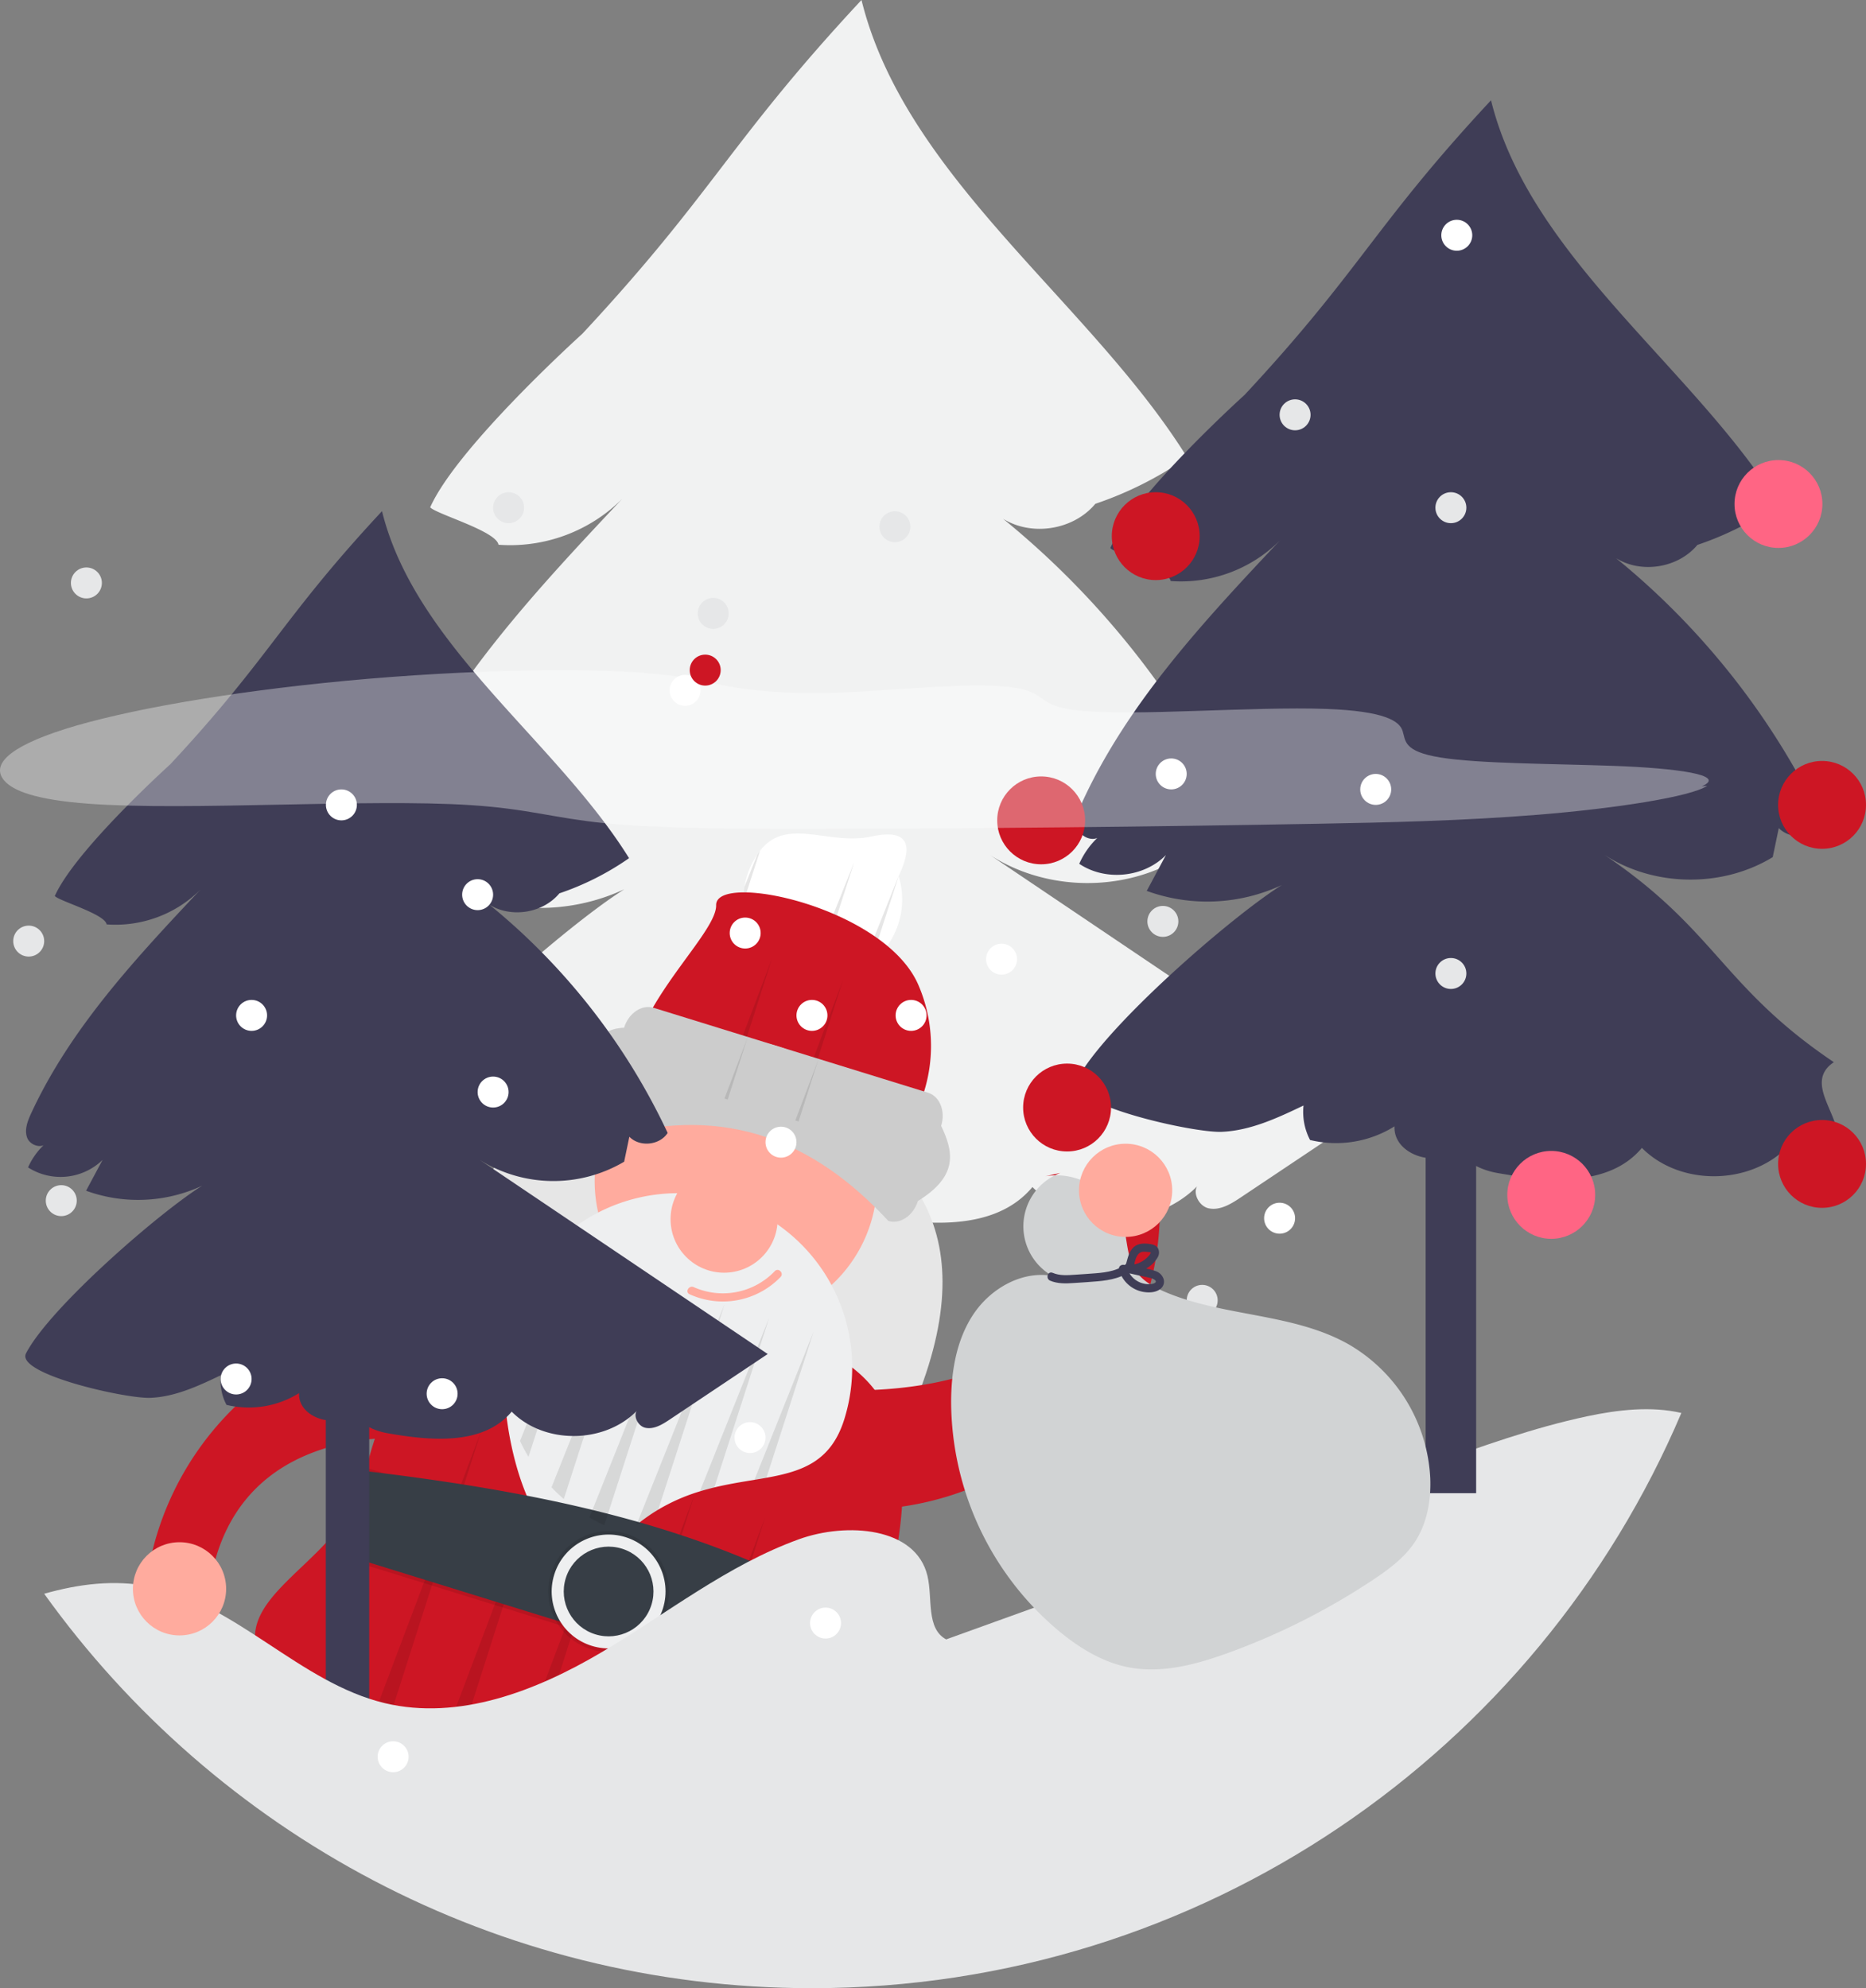 <svg xmlns="http://www.w3.org/2000/svg" data-name="Layer 1" width="680.625" height="725.343" viewBox="0 0 680.625 725.343" xmlns:xlink="http://www.w3.org/1999/xlink"><rect x="0" y="0" width="680.625" height="725.343" fill="#808080" stroke="none"/><path d="M443.069,571.676l-5.56,43.247c-46.776-9.322-91.351.458-100.674,47.234l-22.556-4.495A109.624,109.624,0,0,1,443.069,571.676Z" transform="translate(-259.688 -87.328)" fill="#cd1624"/><path d="M620.799,399.263c20.523,13.28,48.672,13.659,69.545.935q1.254-6.005,2.508-12.011c4.921,5.111,14.597,4.146,18.412-1.836a312.832,312.832,0,0,0-85.71-109.764c10.53,6.551,25.735,4.086,33.657-5.455a132.677,132.677,0,0,0,33.502-16.917C657.359,197.413,589.944,152.287,573.92,87.328c-48.207,51.769-53.618,70.001-101.826,121.77,0,0-45.646,41.189-55.499,63.325,2.421,2.543,24.094,8.645,24.927,13.645a57.888,57.888,0,0,0,45.163-16.791c-30.985,32.931-62.5,66.632-81.476,107.674-1.709,3.696-3.332,7.916-1.9,11.728,1.143,3.043,5.243,4.798,7.883,3.589a33.805,33.805,0,0,0-7.457,10.678c10.79,7.293,26.704,5.691,35.823-3.608q-3.965,7.407-7.929,14.814a72.973,72.973,0,0,0,55.82-2.414c-20.936,13.134-73.287,58.671-84.69,80.598-5.166,9.933,47.877,21.907,59.808,21.416,11.931-.491,23.083-5.733,33.858-10.878a25.049,25.049,0,0,0,2.701,14.253A45.579,45.579,0,0,0,534.036,511.483c-.643,13.288,22.26,18.548,27.478,6.31-1.958,7.194,7.562,11.648,14.903,12.951,20.946,3.718,46.223,5.979,59.853-10.355,15.687,15.818,44.435,15.518,60.031-.245-1.535,2.719.814,7.296,4.29,8.017,4.096.85,8.08-1.584,11.558-3.909q23.613-15.786,47.225-31.573Q690.087,445.972,620.799,399.263Z" transform="translate(-259.688 -87.328)" fill="#f1f2f2"/><rect x="287.208" y="403.58" width="20.875" height="172.217" fill="#f1f2f2"/><path d="M587.456,424.032a29.138,29.138,0,0,1-2.558,5.882,28.644,28.644,0,0,1-7.628,8.632,29.8,29.8,0,0,1-3.276,2.127,28.909,28.909,0,0,1-16.45,3.63,25.788,25.788,0,0,1-3.067-.426,26.918,26.918,0,0,1-3.23-.795,28.914,28.914,0,0,1-9.531-5.044,26.721,26.721,0,0,1-2.318-2.068,29.034,29.034,0,0,1-8.532-19.622,27.367,27.367,0,0,1,.077-3.175c.063-.813.163-1.625.3-2.441a29.507,29.507,0,0,1,.911-3.859,28.954,28.954,0,0,1,3.699-7.707c.322-.481.664-.946,1.017-1.408,9.766-12.658,24.977-1.855,40.603-5.236,14.712-3.183,14.853,4.158,9.992,14.429v0A28.813,28.813,0,0,1,587.456,424.032Z" transform="translate(-259.688 -87.328)" fill="#fff"/><path d="M536.872,397.803l-6.004,18.588a27.369,27.369,0,0,1,.077-3.175c.063-.813.163-1.625.3-2.441l4.625-11.561C536.201,398.721,536.52,398.265,536.872,397.803Z" transform="translate(-259.688 -87.328)" opacity="0.1" style="isolation:isolate"/><path d="M571.255,401.89l-13.706,42.446a25.788,25.788,0,0,1-3.067-.426Z" transform="translate(-259.688 -87.328)" opacity="0.1" style="isolation:isolate"/><path d="M587.488,406.914l-.015.048-10.211,31.608a29.8,29.8,0,0,1-3.276,2.127L587.452,406.945Z" transform="translate(-259.688 -87.328)" opacity="0.1" style="isolation:isolate"/><path d="M596.76,485.512a55.752,55.752,0,0,1-24.12,31.12c-1.524.931-3.079,1.795-4.677,2.578a55.787,55.787,0,0,1-26.377,5.735c-1.502-.036-3.016-.148-4.521-.326a56.247,56.247,0,0,1-21.539-7.006c-1.302-.733-2.564-1.526-3.787-2.36A55.857,55.857,0,0,1,494.11,495.758c-.803-1.447-1.533-2.945-2.191-4.473-12.352-28.359,29.219-61.356,28.982-73.713s61.361.624,73.713,28.982A56.007,56.007,0,0,1,596.76,485.512Z" transform="translate(-259.688 -87.328)" fill="#cd1624"/><path d="M541.354,436.77l-25.855,80.856c-1.302-.733-2.564-1.526-3.787-2.36Z" transform="translate(-259.688 -87.328)" opacity="0.1" style="isolation:isolate"/><path d="M567.203,444.769l-25.645,80.194c-1.502-.036-3.016-.148-4.521-.326Z" transform="translate(-259.688 -87.328)" opacity="0.1" style="isolation:isolate"/><path d="M538.599,484.002c49.038,17.63,80.52,46.829,56.818,110.126-17.122,45.725-63.276,72.961-109.091,58.783s-68.526-62.726-56.818-110.126C447.684,469.197,492.63,467.476,538.599,484.002Z" transform="translate(-259.688 -87.328)" fill="#e6e6e6"/><path d="M577.497,690.349a97.747,97.747,0,0,1-43.878,55.518q-3.432,2.042-7.045,3.787a98.263,98.263,0,0,1-25.215,8.272q-3.549.66-7.171,1.047a97.403,97.403,0,0,1-21.543-.076q-3.458-.395-6.911-1.045a97.901,97.901,0,0,1-11.032-2.749q-4.256-1.317-8.292-2.975c-2.145-.884-4.247-1.838-6.301-2.845a96.927,96.927,0,0,1-17.616-11.21q-2.744-2.163-5.31-4.527a97.797,97.797,0,0,1-15.705-18.601c-1.341-2.048-45.051-19.209-46.226-21.356-12.884-23.322,26.756-35.827,34.667-61.27q1.317-4.256,2.976-8.297c29.671-106.891,70.519-64.364,119.819-56.457,55.512,8.903,94.986,20.576,66.985,114.267Q578.809,686.091,577.497,690.349Z" transform="translate(-259.688 -87.328)" fill="#cd1624"/><path d="M435.406,608.844l-33.914,106.085q-2.012-3.072-3.774-6.293Z" transform="translate(-259.688 -87.328)" opacity="0.1" style="isolation:isolate"/><path d="M461.255,616.844,422.49,738.079q-2.742-2.168-5.308-4.532Z" transform="translate(-259.688 -87.328)" opacity="0.1" style="isolation:isolate"/><polygon points="186.717 664.799 227.419 537.505 180.42 661.955 186.717 664.799" opacity="0.1" style="isolation:isolate"/><polygon points="212.967 671.551 253.263 545.503 206.056 670.507 212.967 671.551" opacity="0.1" style="isolation:isolate"/><path d="M538.797,640.841l-37.431,117.078q-3.549.66-7.171,1.047Z" transform="translate(-259.688 -87.328)" opacity="0.1" style="isolation:isolate"/><path d="M564.646,648.84l-31.019,97.019q-3.432,2.042-7.045,3.787Z" transform="translate(-259.688 -87.328)" opacity="0.1" style="isolation:isolate"/><path d="M577.286,533.518a51.507,51.507,0,1,1,2.302-13.882A51.507,51.507,0,0,1,577.286,533.518Z" transform="translate(-259.688 -87.328)" fill="#ffab9e"/><path d="M498.113,455.005l100.067,30.968c4.306,1.333,6.457,6.746,4.802,12.092,4.208,8.995,6.762,18.025-8.486,27.421-1.654,5.345-6.486,8.598-10.793,7.266-26.811-29.075-59.153-42.302-100.067-30.968-4.306-1.333-6.457-6.746-4.802-12.092-5.064-16.715-3.39-26.964,8.486-27.421C488.974,456.925,493.806,453.672,498.113,455.005Z" transform="translate(-259.688 -87.328)" fill="#ccc"/><path d="M567.688,604.978c-4.827,15.597-15.323,19.102-28.446,21.484q-2.137.383-4.36.744c-4.652.774-9.567,1.551-14.631,2.774-1.743.424-3.506.894-5.282,1.438a68.24,68.24,0,0,0-15.186,6.665,64.643,64.643,0,0,0-7.941,5.599l-.008.008c-1.222,1.004-2.434,2.063-3.648,3.211C455.614,677.662,435.886,600.932,446.263,567.401a63.553,63.553,0,0,1,121.425,37.577Z" transform="translate(-259.688 -87.328)" fill="#eeeff0"/><path d="M577.868,689.15a98.227,98.227,0,0,1-9.204,20.859L386.155,653.528a98.227,98.227,0,0,1,4.188-22.412q1.317-4.256,2.978-8.302l186.785,57.804Q579.182,684.888,577.868,689.15Z" transform="translate(-259.688 -87.328)" opacity="0.1" style="isolation:isolate"/><path d="M577.124,691.553a98.304,98.304,0,0,1-9.205,20.864L385.41,655.936a98.302,98.302,0,0,1,4.189-22.416q1.317-4.256,2.978-8.302l186.785,57.804Q578.438,687.29,577.124,691.553Z" transform="translate(-259.688 -87.328)" opacity="0.1" style="isolation:isolate"/><path d="M577.497,690.349a98.267,98.267,0,0,1-9.205,20.864L385.782,654.732a98.268,98.268,0,0,1,4.189-22.416q1.317-4.256,2.976-8.297c68.458,8.143,133.816,21.85,186.785,57.804Q578.809,686.091,577.497,690.349Z" transform="translate(-259.688 -87.328)" fill="#373e46"/><circle cx="481.676" cy="667.94" r="22.023" transform="translate(-558.497 843.289) rotate(-72.804)" opacity="0.1" style="isolation:isolate"/><circle cx="481.676" cy="667.94" r="20.763" transform="translate(-558.497 843.29) rotate(-72.804)" fill="#eeeff0"/><circle cx="481.676" cy="667.94" r="16.362" transform="translate(-558.497 843.289) rotate(-72.804)" fill="#373e46"/><path d="M475.296,548.061l-22.848,70.768a63.613,63.613,0,0,1-3.083-5.801Z" transform="translate(-259.688 -87.328)" opacity="0.1" style="isolation:isolate"/><path d="M491.524,553.083,465.333,634.213a58.402,58.402,0,0,1-4.474-4.285Z" transform="translate(-259.688 -87.328)" opacity="0.1" style="isolation:isolate"/><path d="M507.757,558.107l-27.662,85.663a60.277,60.277,0,0,1-5.403-2.839Z" transform="translate(-259.688 -87.328)" opacity="0.1" style="isolation:isolate"/><path d="M523.984,563.129l-24.202,74.956a64.643,64.643,0,0,0-7.941,5.599Z" transform="translate(-259.688 -87.328)" opacity="0.1" style="isolation:isolate"/><path d="M540.217,568.152,520.25,629.982c-1.743.424-3.506.894-5.282,1.438Z" transform="translate(-259.688 -87.328)" opacity="0.1" style="isolation:isolate"/><path d="M556.445,573.174l-17.203,53.288q-2.137.383-4.36.744Z" transform="translate(-259.688 -87.328)" opacity="0.1" style="isolation:isolate"/><polygon points="265.429 401.149 272.712 378.377 264.249 400.784 265.429 401.149" opacity="0.1" style="isolation:isolate"/><polygon points="298.556 386.375 291.273 409.147 290.093 408.782 298.556 386.375" opacity="0.1" style="isolation:isolate"/><circle cx="264.116" cy="444.787" r="19.526" fill="#ffab9e"/><path d="M434.587,510.442a50.734,50.734,0,0,0,52.757.71q.951-4.556,1.903-9.112c3.733,3.877,11.073,3.146,13.967-1.392a237.314,237.314,0,0,0-65.019-83.267c7.988,4.97,19.523,3.1,25.532-4.138a100.649,100.649,0,0,0,25.414-12.833c-26.82-43.09-77.961-77.322-90.116-126.6-36.57,39.272-40.675,53.103-77.245,92.374,0,0-34.627,31.246-42.101,48.039,1.836,1.929,18.278,6.558,18.91,10.351a43.914,43.914,0,0,0,34.261-12.738c-23.506,24.981-47.412,50.547-61.807,81.681-1.296,2.804-2.527,6.005-1.441,8.897.867,2.309,3.977,3.64,5.98,2.722a25.645,25.645,0,0,0-5.657,8.1,22.029,22.029,0,0,0,27.175-2.737q-3.007,5.619-6.015,11.238a55.358,55.358,0,0,0,42.345-1.831c-15.882,9.964-55.595,44.508-64.246,61.142-3.919,7.535,36.32,16.619,45.371,16.246,9.051-.372,17.511-4.349,25.685-8.252a19.002,19.002,0,0,0,2.049,10.812,34.577,34.577,0,0,0,26.482-4.281c-.488,10.081,16.886,14.07,20.845,4.787-1.485,5.457,5.736,8.836,11.305,9.825,15.89,2.821,35.065,4.536,45.404-7.855,11.9,12,33.708,11.772,45.54-.186-1.164,2.063.618,5.535,3.254,6.082,3.107.645,6.13-1.202,8.768-2.965q17.912-11.975,35.825-23.951Q487.149,545.875,434.587,510.442Z" transform="translate(-259.688 -87.328)" fill="#3f3d56"/><rect x="118.836" y="492.635" width="15.836" height="130.644" fill="#3f3d56"/><path d="M872.966,602.812c-52.39,123.35-174.65,209.86-317.12,209.86-115.4,0-217.55-56.76-280.04-143.9,12.68-3.59,25.47-5.21,38.6-2.65,31.49,6.15,54.46,35.11,85.67,42.56,26.98,6.44,55.12-4.42,78.99-18.54,23.88-14.13,45.98-31.86,72.08-41.27,17.31-6.24,42.6-4.51,46.84,13.4,1.93,8.17-.58,19.17,6.82,23.15q87.975-31.725,175.95-63.46c19.01-6.85,38.09-13.73,57.86-17.94C849.856,601.632,861.986,600.262,872.966,602.812Z" transform="translate(-259.688 -87.328)" fill="#e6e7e8"/><path d="M844.912,399.21c18.113,11.721,42.955,12.055,61.377.826q1.107-5.3,2.213-10.6c4.343,4.511,12.883,3.659,16.25-1.62a276.09,276.09,0,0,0-75.643-96.873c9.293,5.782,22.713,3.606,29.704-4.815a117.095,117.095,0,0,0,29.567-14.93c-31.202-50.131-90.699-89.956-104.841-147.286-42.545,45.688-47.321,61.779-89.866,107.468,0,0-40.285,36.352-48.981,55.888,2.136,2.244,21.264,7.63,21.999,12.042A51.089,51.089,0,0,0,726.55,284.49c-27.346,29.063-55.159,58.806-71.906,95.028-1.508,3.262-2.94,6.986-1.677,10.35,1.009,2.686,4.627,4.234,6.958,3.167a29.835,29.835,0,0,0-6.581,9.424c9.523,6.437,23.567,5.022,31.616-3.184q-3.499,6.537-6.998,13.074a64.403,64.403,0,0,0,49.264-2.131c-18.477,11.592-64.679,51.78-74.743,71.132-4.559,8.767,42.254,19.334,52.784,18.901,10.529-.433,20.372-5.06,29.882-9.601a22.107,22.107,0,0,0,2.384,12.579,40.226,40.226,0,0,0,30.809-4.981c-.568,11.728,19.645,16.369,24.251,5.569-1.728,6.349,6.674,10.28,13.152,11.43,18.486,3.281,40.794,5.277,52.823-9.139,13.845,13.96,39.216,13.695,52.981-.216-1.355,2.4.719,6.439,3.786,7.075,3.615.75,7.131-1.398,10.2-3.45,13.893-9.288-10.84-25.386,3.052-34.674C887.819,447.364,885.678,426.691,844.912,399.21Z" transform="translate(-259.688 -87.328)" fill="#3f3d56"/><rect x="520.001" y="392.763" width="18.423" height="151.99" fill="#3f3d56"/><circle cx="31.514" cy="212.67" r="5.647" fill="#e6e7e8"/><circle cx="10.471" cy="343.337" r="5.647" fill="#e6e7e8"/><circle cx="22.346" cy="438.025" r="5.647" fill="#e6e7e8"/><circle cx="472.38" cy="151.337" r="5.647" fill="#e6e7e8"/><circle cx="91.769" cy="370.443" r="5.647" fill="#fff"/><circle cx="179.863" cy="398.41" r="5.647" fill="#fff"/><circle cx="501.794" cy="287.996" r="5.647" fill="#fff"/><circle cx="529.212" cy="185.22" r="5.647" fill="#e6e7e8"/><circle cx="427.204" cy="282.349" r="5.647" fill="#fff"/><circle cx="174.216" cy="326.396" r="5.647" fill="#fff"/><circle cx="185.51" cy="185.22" r="5.647" fill="#e6e7e8"/><circle cx="326.412" cy="192.16" r="5.647" fill="#e6e7e8"/><circle cx="365.322" cy="349.937" r="5.647" fill="#fff"/><circle cx="424.158" cy="336.149" r="5.647" fill="#e6e7e8"/><circle cx="466.733" cy="444.434" r="5.647" fill="#fff"/><circle cx="438.498" cy="474.405" r="5.647" fill="#e6e7e8"/><circle cx="296.158" cy="370.443" r="5.647" fill="#fff"/><circle cx="529.212" cy="355.153" r="5.647" fill="#e6e7e8"/><circle cx="664.596" cy="424.628" r="16.029" fill="#cd1624"/><circle cx="565.82" cy="435.923" r="16.029" fill="#ff6584"/><circle cx="389.218" cy="404.057" r="16.029" fill="#cd1624"/><circle cx="379.763" cy="299.29" r="16.029" fill="#cd1624"/><circle cx="664.596" cy="293.643" r="16.029" fill="#cd1624"/><circle cx="648.692" cy="183.869" r="16.029" fill="#ff6584"/><circle cx="86.122" cy="503.093" r="5.647" fill="#fff"/><circle cx="161.265" cy="508.468" r="5.647" fill="#fff"/><circle cx="273.57" cy="524.473" r="5.647" fill="#fff"/><circle cx="249.886" cy="251.855" r="5.647" fill="#fff"/><circle cx="260.149" cy="223.783" r="5.647" fill="#e6e7e8"/><circle cx="124.522" cy="293.643" r="5.647" fill="#fff"/><g opacity="0.35"><path d="M880.428,374.194c9.642-4.204-9.912-6.651-32.096-7.456s-49.021-.76-63.198-3.049c-13.711-2.213-12.701-6.149-13.854-9.715s-6.424-7.222-27.819-8.015c-26.661-.988-70.626,2.814-90.752.532-18.781-2.13-7.617-8.812-35.003-9.068-15.638-.146-35.785,2.057-53.186,2.588-16.336.499-28.422-.534-36.904-1.924s-14.389-3.151-23.934-4.379c-25.061-3.222-74.091-2.139-117.853,1.991s-81.273,10.898-102.429,17.602-27,13.304-22.072,18.901c3.147,3.574,11.199,6.916,30.732,8.352,36.536,2.686,101.584-1.938,139.337.506,21.042,1.362,30.376,4.739,48.838,6.587,19.834,1.985,48.869,2.091,77.397,2.043,59.397-.098,120.314-.708,182.43-1.827,25.945-.467,53.13-1.075,80.738-3.303s55.766-6.526,61.591-10.555" transform="translate(-259.688 -87.328)" fill="#fff"/></g><circle cx="421.557" cy="195.601" r="16.029" fill="#cd1624"/><circle cx="271.805" cy="340.396" r="5.647" fill="#fff"/><circle cx="531.362" cy="85.831" r="5.647" fill="#fff"/><circle cx="284.864" cy="416.697" r="5.647" fill="#fff"/><circle cx="392.482" cy="508.74" r="5.647" fill="#fff"/><circle cx="438.498" cy="589.795" r="5.647" fill="#fff"/><circle cx="301.117" cy="592.138" r="5.647" fill="#fff"/><circle cx="143.394" cy="640.906" r="5.647" fill="#fff"/><circle cx="332.322" cy="370.443" r="5.647" fill="#fff"/><circle cx="257.227" cy="244.475" r="5.647" fill="#cd1624"/><path d="M573.251,638.09l-3-43.5c47.696,0,89.5-18.304,89.5-66h23A109.624,109.624,0,0,1,573.251,638.09Z" transform="translate(-259.688 -87.328)" fill="#cd1624"/><path d="M640.963,516.464a22.095,22.095,0,0,1,3.509-.341,19.37,19.37,0,0,1,2.008-.9Z" transform="translate(-259.688 -87.328)" fill="#cd1624"/><path d="M781.382,626.664a59.855,59.855,0,0,0-29.839-48.925c-20.287-11.436-45.504-9.976-66.932-19.097-4.174-1.777-8.356-4.105-10.815-7.917-3.163-4.903-2.863-11.202-4.486-16.807-3.056-10.552-13.949-18.074-24.839-17.794a20.786,20.786,0,0,0-.999,36.667c-11.047-1.91-22.363,4.562-28.629,13.858-6.266,9.296-8.204,20.889-8.233,32.1a109.653,109.653,0,0,0,39.601,83.868c7.292,5.968,15.584,11.064,24.821,12.928,12.237,2.47,24.869-.929,36.606-5.183a248.599,248.599,0,0,0,52.665-26.541c5.785-3.839,11.536-8.05,15.382-13.829C780.193,643.217,781.69,634.795,781.382,626.664Z" transform="translate(-259.688 -87.328)" fill="#d1d3d4"/><path d="M642.728,554.546c2.732,1.16,5.681,1.056,8.583.86,2.904-.197,5.814-.363,8.714-.624,4.694-.422,9.549-1.326,13.096-4.677,1.405-1.327-.607-3.553-2.012-2.226-3.14,2.966-7.583,3.631-11.727,3.969-2.567.209-5.14.365-7.709.542-2.723.188-5.469.387-8.038-.704-1.776-.754-2.671,2.111-.906,2.86Z" transform="translate(-259.688 -87.328)" fill="#3f3d56"/><path d="M672.701,550.918c.851-1.935.808-4.513,2.271-6.141a2.584,2.584,0,0,1,2.011-.786,11.965,11.965,0,0,1,1.434.104,3.314,3.314,0,0,1,1.045.17c.039.023.002-.037-.009-.053-.019-.029-.061.269-.081.316a4.063,4.063,0,0,1-.68.979,9.605,9.605,0,0,1-1.943,1.703,9.835,9.835,0,0,1-4.996,1.642,1.512,1.512,0,0,0-1.521,1.244,1.485,1.485,0,0,0,1.012,1.685l4.357.976c1.408.316,2.872.549,4.247.991.5.16,1.782.736,1.323,1.399-.392.565-1.644.647-2.214.67a8.186,8.186,0,0,1-8.159-5.938c-.465-1.871-3.394-1.22-2.927.661a11.166,11.166,0,0,0,8.622,8.063c2.133.407,4.768.356,6.526-1.095a3.36,3.36,0,0,0,1.122-3.484,4.543,4.543,0,0,0-2.67-2.861,23.543,23.543,0,0,0-4.42-1.144l-4.902-1.098-.51,2.929a12.999,12.999,0,0,0,5.861-1.599,10.938,10.938,0,0,0,4.433-4.177,3.485,3.485,0,0,0,.212-3.179c-.608-1.221-1.939-1.568-3.177-1.741-2.14-.3-4.46-.237-6.045,1.452-1.961,2.09-1.98,4.906-3.08,7.407a1.51,1.51,0,0,0,.977,1.883,1.534,1.534,0,0,0,1.883-.977Z" transform="translate(-259.688 -87.328)" fill="#3f3d56"/><circle cx="410.563" cy="434.261" r="17" fill="#ffab9e"/><path d="M511.21,559.496a29.221,29.221,0,0,0,33.191-6.294c1.335-1.395-.784-3.52-2.121-2.121A26.146,26.146,0,0,1,512.724,556.906c-1.745-.791-3.272,1.794-1.514,2.59Z" transform="translate(-259.688 -87.328)" fill="#ffab9e"/><circle cx="65.482" cy="579.642" r="17" fill="#ffab9e"/></svg>